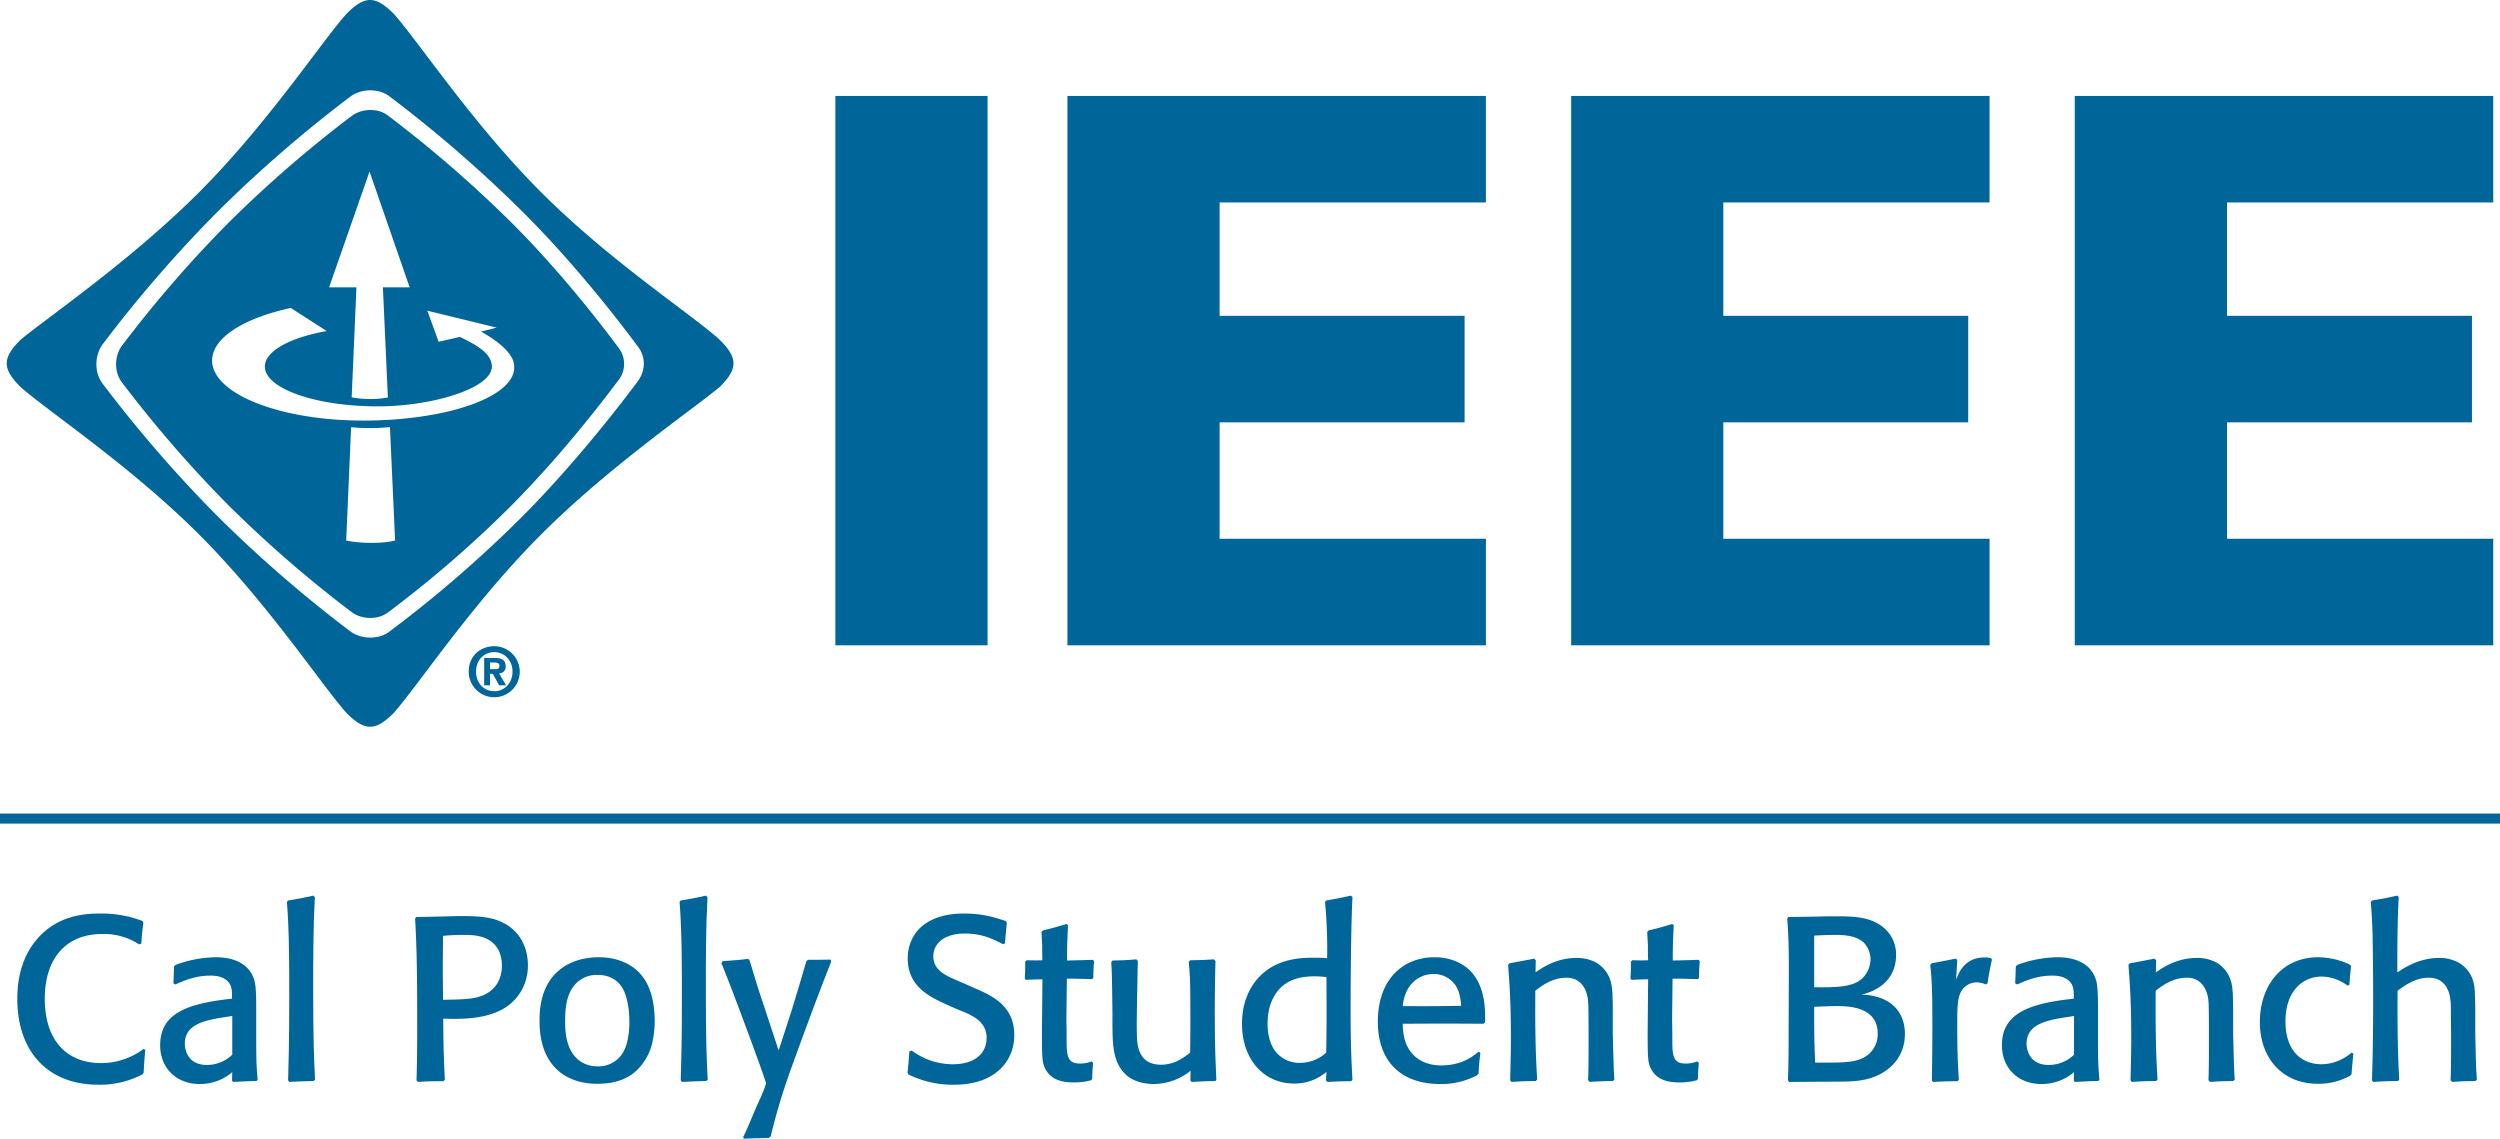 <?xml version="1.0" encoding="UTF-8"?> <svg xmlns="http://www.w3.org/2000/svg" id="Layer_1" data-name="Layer 1" width="995.993" height="453.647" viewBox="0 0 995.993 453.647"> <defs> <style> .cls-1, .cls-2 { fill: #069; } .cls-2 { fill-rule: evenodd; } .cls-3 { fill: none; stroke: #069; stroke-width: 4px; } </style> </defs> <title>cntr_line_blue_thick</title> <g> <g> <path class="cls-1" d="M288.778,379.477c-10.636-9.747-43.576-31.201-71.161-58.785-27.367-27.368-49.19-60.53-58.79-71.166-7.269-7.269-11.463-7.269-18.731,0-9.611,10.636-31.423,43.798-58.791,71.166-27.585,27.585-60.525,49.908-71.16,58.785-7.269,7.269-7.269,11.463,0,18.732C20.78,407.682,53.942,429.632,81.309,456.999c27.586,27.585,49.186,60.525,58.786,71.161,7.269,7.269,11.463,7.269,18.731,0,9.474-10.636,31.201-43.576,58.786-71.161,27.367-27.367,60.745-50.039,71.165-58.79C296.047,390.939,296.047,386.746,288.778,379.477Zm-32.946,16.863c-3.178,4.238-23.202,31.075-46.74,54.505l-.013.014a491.579,491.579,0,0,1-51.496,44.516l-.075.045c-4.395,3.642-11.693,3.487-16.177,0a525.17,525.17,0,0,1-52.607-45.628l-.014-.013a525.204,525.204,0,0,1-45.628-52.607l.008-.008c-3.642-4.395-3.487-11.693,0-16.176A525.112,525.112,0,0,1,88.718,328.379l.014-.013a525.214,525.214,0,0,1,52.607-45.628c4.483-3.487,11.781-3.641,16.176,0l.002-.001.007-.007a525.126,525.126,0,0,1,52.607,45.628l.014.014c23.537,23.43,42.5,49.105,45.679,53.343l.007.023C259.473,386.131,259.318,391.857,255.831,396.34Z" transform="translate(-2.007 -244.074)"></path> <path class="cls-1" d="M248.168,382.263c-2.949-3.933-20.548-27.759-42.391-49.503l-.012-.012a487.359,487.359,0,0,0-48.821-42.343l-.007.007-.08-.078c-4.079-3.379-10.772-3.157-14.933.08A487.325,487.325,0,0,0,93.103,332.757l-.012.012A487.325,487.325,0,0,0,50.747,381.589c-3.236,4.16-3.379,10.933,0,15.012l-.007.007A487.325,487.325,0,0,0,93.084,445.429l.012.012a487.325,487.325,0,0,0,48.82,42.343c4.16,3.236,10.933,3.379,15.012,0l.07-.041a456.186,456.186,0,0,0,47.788-41.312l.013-.013c21.843-21.743,40.426-46.649,43.375-50.582a10.495,10.495,0,0,0,0-13.553Zm-98.941-69.846,15.981,46.118-10.659-.002,1.988,43.909a40.375,40.375,0,0,1-14.421-.079l1.895-43.829H133.122Zm-9.292,146.989,1.952-45.138a80.658,80.658,0,0,0,15.474-.033l2.049,45.171C154.293,460.777,144.826,460.538,139.934,459.407Zm6.738-47.775c-33.226,0-60.096-10.694-60.162-23.885-.045-9.053,12.611-16.925,31.364-20.976l14.274,9.187c-14.611,2.624-24.617,7.973-24.617,14.145,0,8.764,20.173,15.868,45.057,15.868,21.376,0,45.371-7.104,45.371-15.868-.11-5.518-6.5-8.718-12.707-11.808l-8.51,1.944-4.488-12.385,27.633,6.752-6.235,1.585s10.543,5.459,12.789,11.556C210.832,401.032,182.017,411.632,146.672,411.632Z" transform="translate(-2.007 -244.074)"></path> </g> <path class="cls-2" d="M198.923,501.523c-5.388,0-10.179,3.729-10.179,10.125a10.165,10.165,0,1,0,10.179-10.125Zm0,17.936v-.032c-4.02.032-7.26-3.094-7.26-7.779,0-4.661,3.24-7.763,7.26-7.763,3.924,0,7.266,3.102,7.266,7.763C206.189,516.333,202.846,519.459,198.923,519.459Zm4.534-9.972c0-2.499-1.652-3.287-4.476-3.287H194.903v10.913h2.334V512.524h1.109l2.511,4.589h2.783l-2.816-4.79A2.552,2.552,0,0,0,203.457,509.486Zm-4.141,1.181h-2.08v-2.636h1.644c.89,0,2.099.089,2.099,1.222C200.98,510.45,200.363,510.667,199.317,510.667Z" transform="translate(-2.007 -244.074)"></path> <polygon class="cls-1" points="332.816 257.092 332.816 38.222 393.444 38.222 393.444 257.092 332.816 257.092 332.816 257.092"></polygon> <polygon class="cls-1" points="425.261 257.092 425.261 38.222 591.983 38.222 591.983 80.655 485.885 80.655 485.885 125.82 583.49 125.82 583.49 168.263 485.885 168.263 485.885 214.637 591.983 214.637 591.983 257.092 425.261 257.092 425.261 257.092"></polygon> <polygon class="cls-1" points="625.953 257.092 625.953 38.222 792.636 38.222 792.636 80.655 686.565 80.655 686.565 125.82 784.134 125.82 784.134 168.263 686.565 168.263 686.565 214.637 792.636 214.637 792.636 257.092 625.953 257.092 625.953 257.092"></polygon> <polygon class="cls-1" points="826.581 257.092 826.581 38.222 993.308 38.222 993.308 80.655 887.245 80.655 887.245 125.82 984.822 125.82 984.822 168.263 887.245 168.263 887.245 214.637 993.308 214.637 993.308 257.092 826.581 257.092 826.581 257.092"></polygon> </g> <g> <path class="cls-1" d="M59.881,662.322c-.371,4.355-.463,5.652-.649,9.174l-.556.648a36.575,36.575,0,0,1-17.514,4.077c-20.294,0-32.248-13.437-32.248-34.101,0-4.541.371-15.754,8.433-24.557,7.877-8.618,17.885-9.545,24.464-9.545a46.449,46.449,0,0,1,16.958,2.965l.371.741c-.463,3.337-.556,4.263-.834,8.248l-.834.37a25.672,25.672,0,0,0-14.734-4.17c-14.827,0-22.889,10.193-22.889,25.762,0,17.514,9.545,25.669,22.333,25.669a28.084,28.084,0,0,0,17.05-5.653Z" transform="translate(-2.007 -244.074)"></path> <path class="cls-1" d="M104.085,655.743c0,11.49.093,12.51.556,18.533l-.463.463c-4.355.093-5.097.186-9.359.371l-.371-.557.093-3.336a19.847,19.847,0,0,1-12.974,4.727c-9.267,0-15.753-6.302-15.753-15.476,0-12.417,10.379-16.402,27.059-18.348l1.575-.186c0-2.502,0-4.263-.834-5.745-.927-1.668-3.058-3.429-7.691-3.429-6.023,0-10.193,1.853-14.085,3.521l-.741-.464c.186-4.263.186-4.818.278-6.765l.556-.556a47.76,47.76,0,0,1,16.031-3.059c6.857,0,13.529,2.317,15.476,9.545.648,2.595.648,7.691.648,11.583ZM93.707,648.979c-9.359,1.39-18.07,2.687-18.07,10.935,0,.463,0,8.433,8.804,8.433A14.458,14.458,0,0,0,94.541,664.268V648.793Z" transform="translate(-2.007 -244.074)"></path> <path class="cls-1" d="M126.976,674.739c-4.448.093-5.375.186-9.73.371l-.463-.649c.186-6.579.463-14.919.463-32.711,0-12.788,0-26.503-.927-38.364l.463-.556c4.541-.741,5.467-.927,10.101-1.946l.556.649C126.79,613.672,126.79,625.904,126.79,638.043c0,20.294.278,27.337.742,36.141Z" transform="translate(-2.007 -244.074)"></path> <path class="cls-1" d="M178.685,674.832c-5.097,0-5.375,0-10.193.278l-.556-.649c.186-5.838.278-10.378.278-21.221,0-14.363,0-29.097-.834-43.183l.463-.648c1.483,0,8.433-.186,10.101-.186l6.116-.185c6.116,0,10.842,0,15.29,1.39,10.286,3.336,12.973,11.861,12.973,18.255A20.02,20.02,0,0,1,209.543,639.062c-5.375,8.989-15.753,10.935-26.781,10.935-1.668,0-2.873-.093-4.17-.093.093,10.009.093,12.974.648,24.279Zm9.267-32.804c2.502-.186,9.174-.834,12.417-6.58a13.629,13.629,0,0,0,1.576-6.672,14.092,14.092,0,0,0-1.112-5.745c-3.058-6.394-10.101-6.486-13.993-6.486a80.328,80.328,0,0,0-8.34.37c0,4.263-.093,8.618-.093,12.974,0,4.17.093,8.34.093,12.51C181.65,642.306,185.45,642.306,187.952,642.028Z" transform="translate(-2.007 -244.074)"></path> <path class="cls-1" d="M261.994,658.986a22.081,22.081,0,0,1-6.023,11.212c-4.077,4.078-9.544,5.653-16.031,5.653-8.34,0-13.622-3.15-16.587-6.209-6.301-6.394-6.394-15.846-6.394-18.904,0-3.521.186-12.603,6.394-18.811,2.595-2.688,7.969-6.487,17.236-6.487,6.301,0,12.51,2.039,16.587,6.672,4.263,4.912,5.468,11.398,5.653,17.885A40.028,40.028,0,0,1,261.994,658.986ZM250.04,637.766c-1.761-2.873-4.726-5.282-9.915-5.282a11.5,11.5,0,0,0-10.193,5.375c-2.502,3.799-2.78,9.174-2.78,13.065,0,3.707.093,13.066,7.414,16.772a12.389,12.389,0,0,0,5.467,1.205,11.263,11.263,0,0,0,10.564-6.209c2.131-4.17,2.224-10.378,2.131-12.324C252.728,648.052,252.357,641.843,250.04,637.766Z" transform="translate(-2.007 -244.074)"></path> <path class="cls-1" d="M283.402,674.739c-4.448.093-5.375.186-9.73.371l-.463-.649c.186-6.579.463-14.919.463-32.711,0-12.788,0-26.503-.927-38.364l.463-.556c4.541-.741,5.467-.927,10.101-1.946l.556.649c-.648,12.139-.648,24.371-.648,36.51,0,20.294.278,27.337.741,36.141Z" transform="translate(-2.007 -244.074)"></path> <path class="cls-1" d="M333.165,627.201c-5.282,13.066-14.178,37.53-16.495,44.017a250.757,250.757,0,0,0-7.599,25.483l-.834.741c-4.633.093-5.467.093-9.823.278l-.371-.648.371-.648c1.668-3.429,3.058-7.043,4.633-10.657,1.297-3.058,2.873-6.023,3.892-9.267a6.37,6.37,0,0,0,.278-.741c0-1.112-13.808-38.457-17.792-47.909l.371-.834c4.633-.37,5.56-.37,10.286-.926l.556.556c2.502,8.34,3.707,12.231,5.745,18.255l5.838,17.699,5.282-16.309c1.946-6.395,4.263-13.993,5.746-19.275l.648-.556c2.317,0,4.819,0,8.989-.093Z" transform="translate(-2.007 -244.074)"></path> <path class="cls-1" d="M390.341,637.766c6.765,2.965,15.753,6.857,15.753,18.719,0,10.378-7.691,19.737-23.815,19.737a40.139,40.139,0,0,1-18.348-4.077l-.371-.648c.371-3.243.463-5.004.741-8.525l.927-.371a27.327,27.327,0,0,0,16.309,5.468c9.545,0,13.529-4.911,13.529-10.472,0-6.486-5.375-8.988-11.398-11.305l-4.633-2.039c-6.579-3.058-15.383-7.043-15.383-18.348a17.12,17.12,0,0,1,2.873-9.73c4.263-6.116,11.954-8.154,19.46-8.154,7.32,0,11.769,1.39,16.68,2.965l.463.741c-.371,3.521-.463,4.819-.741,8.155l-.741.37c-3.985-2.038-8.34-4.263-15.29-4.263-7.691,0-12.51,3.614-12.51,9.082,0,4.17,2.78,6.116,4.726,7.32,1.205.741,1.575.927,7.135,3.336Z" transform="translate(-2.007 -244.074)"></path> <path class="cls-1" d="M437.51,667.512c-.278,3.058-.278,3.706-.371,6.394l-.463.556a25.169,25.169,0,0,1-6.95.834c-2.224,0-8.062,0-10.935-4.818-1.668-2.688-1.668-4.911-1.668-15.846l.185-20.387c-3.243,0-3.336.093-6.672.186l-.371-.557c.185-2.965.185-3.706.185-6.672l.556-.556c2.039,0,3.243.093,6.301,0-.092-1.946-.092-3.984-.092-5.931l-.278-5.282.463-.648c4.17-1.02,5.189-1.298,9.452-2.595l.648.463c-.278,6.116-.371,7.321-.371,14.086,3.892-.093,5.004-.093,10.286-.278l.463.556c-.186,2.41-.278,3.429-.278,6.58l-.463.556c-4.633-.093-5.189-.186-10.101-.186l-.185,17.236c.093,1.112.093,6.394.093,7.691,0,6.765.834,8.896,5.467,8.896a12.602,12.602,0,0,0,4.448-.834Z" transform="translate(-2.007 -244.074)"></path> <path class="cls-1" d="M486.252,626.924c-.186,7.042-.278,13.621-.278,21.128,0,11.397.278,18.255.463,22.239,0,1.298.092,2.595.185,3.893l-.371.556c-4.448.093-5.189.186-9.452.371l-.556-.557.092-3.892a23.678,23.678,0,0,1-14.548,5.282c-3.614,0-7.599-.834-10.564-3.151-5.931-4.818-5.931-12.695-6.023-19.923V647.125c-.186-13.252-.186-14.734-.463-19.738l.463-.648c4.355-.093,5.189-.093,9.544-.464l.556.649-.371,20.294c0,2.502-.093,4.354,0,8.803.093,3.893.278,12.232,9.637,12.232,5.467,0,9.359-3.059,11.584-4.819.093-5.004.093-9.267.093-14.641,0-12.881-.093-15.476-.649-21.499l.556-.648c4.263-.093,5.282-.093,9.544-.371Z" transform="translate(-2.007 -244.074)"></path> <path class="cls-1" d="M530.363,602.83c4.726-.834,5.652-1.02,9.822-1.946l.648.557c-.648,12.88-.741,35.861-.741,45.128,0,14.363.371,21.221.741,27.615l-.463.648c-4.077,0-5.189.093-9.452.278l-.648-.557.186-3.429a19.607,19.607,0,0,1-12.788,4.634c-12.325,0-20.85-9.73-20.85-23.815,0-10.101,4.262-16.495,8.155-19.923,6.765-6.116,15.567-6.395,20.387-6.395,1.945,0,2.872,0,5.374.186a205.524,205.524,0,0,0-.834-22.426Zm.093,30.487c-1.576-.093-2.688-.278-4.634-.278-2.873,0-8.988.186-13.437,4.355-2.039,1.946-5.375,6.302-5.375,14.549,0,5.282,1.483,9.081,3.429,11.398a12.204,12.204,0,0,0,9.545,4.17,15.379,15.379,0,0,0,10.379-4.078C530.548,651.295,530.548,648.515,530.456,633.317Z" transform="translate(-2.007 -244.074)"></path> <path class="cls-1" d="M591.803,663.526c-.463,3.707-.556,4.634-.741,8.248l-.557.648a30.266,30.266,0,0,1-14.826,3.521c-15.197,0-24.742-8.711-24.742-24.835,0-17.236,10.379-25.669,22.519-25.669,7.32,0,12.417,3.059,15.197,6.395,5.281,6.301,5.097,15.475,5.004,19.553l-.648.556c-14.456-.093-16.958-.093-32.156,0,.093,3.243.371,7.784,3.521,11.583,3.8,4.541,9.082,5.004,11.954,5.004a24.189,24.189,0,0,0,8.062-1.39,23.355,23.355,0,0,0,6.672-4.077Zm-8.618-24.186A10.36,10.36,0,0,0,573.084,632.112c-5.189,0-11.306,3.521-12.232,12.788,11.213.093,14.734,0,23.26-.093A20.272,20.272,0,0,0,583.185,639.341Z" transform="translate(-2.007 -244.074)"></path> <path class="cls-1" d="M644.624,674.739c-4.448.093-5.004.093-9.267.371l-.648-.649c0-1.019.092-2.038.092-3.058.093-4.541.093-9.081.093-13.622,0-14.271-.093-15.197-.556-17.144-1.761-7.042-7.043-7.042-8.34-7.042-5.561,0-9.823,3.243-12.325,5.189-.092,16.124.093,24.557.742,35.398l-.557.556c-4.54.093-5.282.093-9.729.371l-.464-.649c.093-5.188.278-10.193.278-17.05,0-14.827-.648-22.704-1.112-28.912l.557-.649c4.633-.834,5.467-1.019,9.822-1.853l.648.648-.093,4.818c2.409-1.668,8.155-5.745,16.31-5.745a16.016,16.016,0,0,1,7.691,1.761,12.555,12.555,0,0,1,5.375,6.023c1.204,2.78,1.297,5.56,1.39,11.305v10.843c.278,10.842.371,15.012.648,18.533Z" transform="translate(-2.007 -244.074)"></path> <path class="cls-1" d="M678.818,667.512c-.277,3.058-.277,3.706-.37,6.394l-.464.556a25.163,25.163,0,0,1-6.95.834c-2.224,0-8.062,0-10.935-4.818-1.668-2.688-1.668-4.911-1.668-15.846l.186-20.387c-3.243,0-3.336.093-6.672.186l-.371-.557c.186-2.965.186-3.706.186-6.672l.557-.556c2.038,0,3.243.093,6.301,0-.093-1.946-.093-3.984-.093-5.931q-.139-2.641-.277-5.282l.463-.648c4.17-1.02,5.189-1.298,9.452-2.595l.648.463c-.278,6.116-.37,7.321-.37,14.086,3.892-.093,5.004-.093,10.285-.278l.464.556c-.186,2.41-.278,3.429-.278,6.58l-.463.556c-4.634-.093-5.189-.186-10.101-.186l-.186,17.236c.093,1.112.093,6.394.093,7.691,0,6.765.834,8.896,5.467,8.896a12.605,12.605,0,0,0,4.448-.834Z" transform="translate(-2.007 -244.074)"></path> <path class="cls-1" d="M714.773,675.11l-.463-.649c.185-4.447.277-8.71.277-17.143,0-3.985.093-23.353.093-27.708,0-9.729-.278-14.733-.648-19.553l.463-.648,12.418-.186c1.854-.092,4.726-.092,7.228-.092,5.468,0,11.306.185,15.938,2.872a14.026,14.026,0,0,1,7.321,12.695c0,3.243-.927,12.51-13.808,15.661a22.063,22.063,0,0,1,8.525,1.668c7.97,3.521,8.804,10.563,8.804,13.992,0,8.525-5.282,14.549-12.695,17.236-4.912,1.761-9.823,1.761-17.144,1.761Zm10.008-37.716c8.34.093,14.734,0,18.626-3.058a10.784,10.784,0,0,0,3.8-8.062,9.741,9.741,0,0,0-2.595-6.579c-3.243-3.15-8.989-3.15-11.12-3.15-2.966,0-5.838.093-8.711.277Zm0,7.784c0,10.564,0,12.14.371,22.24h1.761c6.95,0,12.603.093,16.217-1.391A10.493,10.493,0,0,0,750.079,655.835c0-10.842-11.954-10.935-16.401-10.935-.834,0-1.668,0-6.672.186Z" transform="translate(-2.007 -244.074)"></path> <path class="cls-1" d="M793.172,636.283a9.524,9.524,0,0,0-3.707-.835,6.908,6.908,0,0,0-3.892,1.205c-3.8,2.688-3.8,6.765-3.8,16.402,0,10.471.278,15.938.649,21.128l-.464.648c-4.355,0-5.375.093-9.822.278l-.464-.557c.093-7.042.186-13.437.186-22.055,0-14.826-.278-18.626-.834-24l.556-.649c3.521-.648,5.746-1.111,9.638-1.853l.556.556-.463,7.877c1.112-2.966,3.429-8.896,11.306-8.896a9.589,9.589,0,0,1,2.594.278l.371.556c-.927,4.448-1.112,5.375-1.761,9.452Z" transform="translate(-2.007 -244.074)"></path> <path class="cls-1" d="M837.838,655.743c0,11.49.092,12.51.556,18.533l-.464.463c-4.354.093-5.097.186-9.359.371l-.37-.557.093-3.336a19.847,19.847,0,0,1-12.974,4.727c-9.267,0-15.753-6.302-15.753-15.476,0-12.417,10.378-16.402,27.059-18.348l1.575-.186c0-2.502,0-4.263-.834-5.745-.927-1.668-3.058-3.429-7.691-3.429-6.023,0-10.193,1.853-14.085,3.521l-.742-.464c.186-4.263.186-4.818.278-6.765l.557-.556a47.753,47.753,0,0,1,16.031-3.059c6.856,0,13.529,2.317,15.475,9.545.649,2.595.649,7.691.649,11.583ZM827.459,648.979c-9.359,1.39-18.07,2.687-18.07,10.935,0,.463,0,8.433,8.804,8.433a14.458,14.458,0,0,0,10.101-4.078V648.793Z" transform="translate(-2.007 -244.074)"></path> <path class="cls-1" d="M891.771,674.739c-4.448.093-5.004.093-9.267.371l-.648-.649c0-1.019.092-2.038.092-3.058.093-4.541.093-9.081.093-13.622,0-14.271-.093-15.197-.556-17.144-1.761-7.042-7.043-7.042-8.34-7.042-5.561,0-9.823,3.243-12.325,5.189-.092,16.124.093,24.557.742,35.398l-.557.556c-4.54.093-5.282.093-9.729.371l-.464-.649c.093-5.188.278-10.193.278-17.05,0-14.827-.648-22.704-1.112-28.912l.557-.649c4.633-.834,5.467-1.019,9.822-1.853l.648.648-.093,4.818c2.409-1.668,8.155-5.745,16.31-5.745a16.016,16.016,0,0,1,7.691,1.761,12.555,12.555,0,0,1,5.375,6.023c1.204,2.78,1.297,5.56,1.39,11.305v10.843c.278,10.842.371,15.012.648,18.533Z" transform="translate(-2.007 -244.074)"></path> <path class="cls-1" d="M939.588,663.805c-.37,3.984-.463,4.448-.741,8.247l-.648.649a26.121,26.121,0,0,1-12.788,3.15c-13.993,0-23.074-10.101-23.074-24.557,0-14.734,8.896-25.854,23.26-25.854a30.464,30.464,0,0,1,12.695,2.966l.37.648c-.37,3.336-.463,4.541-.648,7.32l-.741.371a17.562,17.562,0,0,0-10.286-3.614c-7.691,0-14.456,5.931-14.456,17.792,0,12.603,7.136,17.144,14.363,17.144a18.365,18.365,0,0,0,11.954-4.634Z" transform="translate(-2.007 -244.074)"></path> <path class="cls-1" d="M988.239,674.739c-4.448.093-5.004.093-9.267.371l-.648-.649.092-3.058c.093-4.818.093-9.729.093-14.549l-.093-9.915a28.497,28.497,0,0,0-.463-6.302c-1.02-4.263-3.614-7.042-8.34-7.042-5.282,0-9.359,2.965-12.417,5.189-.093,16.124.092,24.557.648,35.398l-.464.556c-4.263.093-5.374.093-9.915.371l-.463-.649c.185-6.579.463-14.919.463-32.711,0-7.784-.093-15.568-.186-23.352-.186-8.155-.463-10.843-.741-15.013l.464-.556c4.447-.741,5.931-1.02,10.101-1.946l.556.649c-.556,9.915-.556,19.923-.556,29.931,2.965-1.946,8.803-5.745,16.587-5.745a15.697,15.697,0,0,1,6.209,1.112,12.426,12.426,0,0,1,7.599,8.803c.463,1.854.463,2.966.648,9.174v10.843l.093,4.355c.186,7.783.186,9.081.556,14.178Z" transform="translate(-2.007 -244.074)"></path> </g> <line class="cls-3" y1="326.119" x2="995.993" y2="326.119"></line> </svg> 
